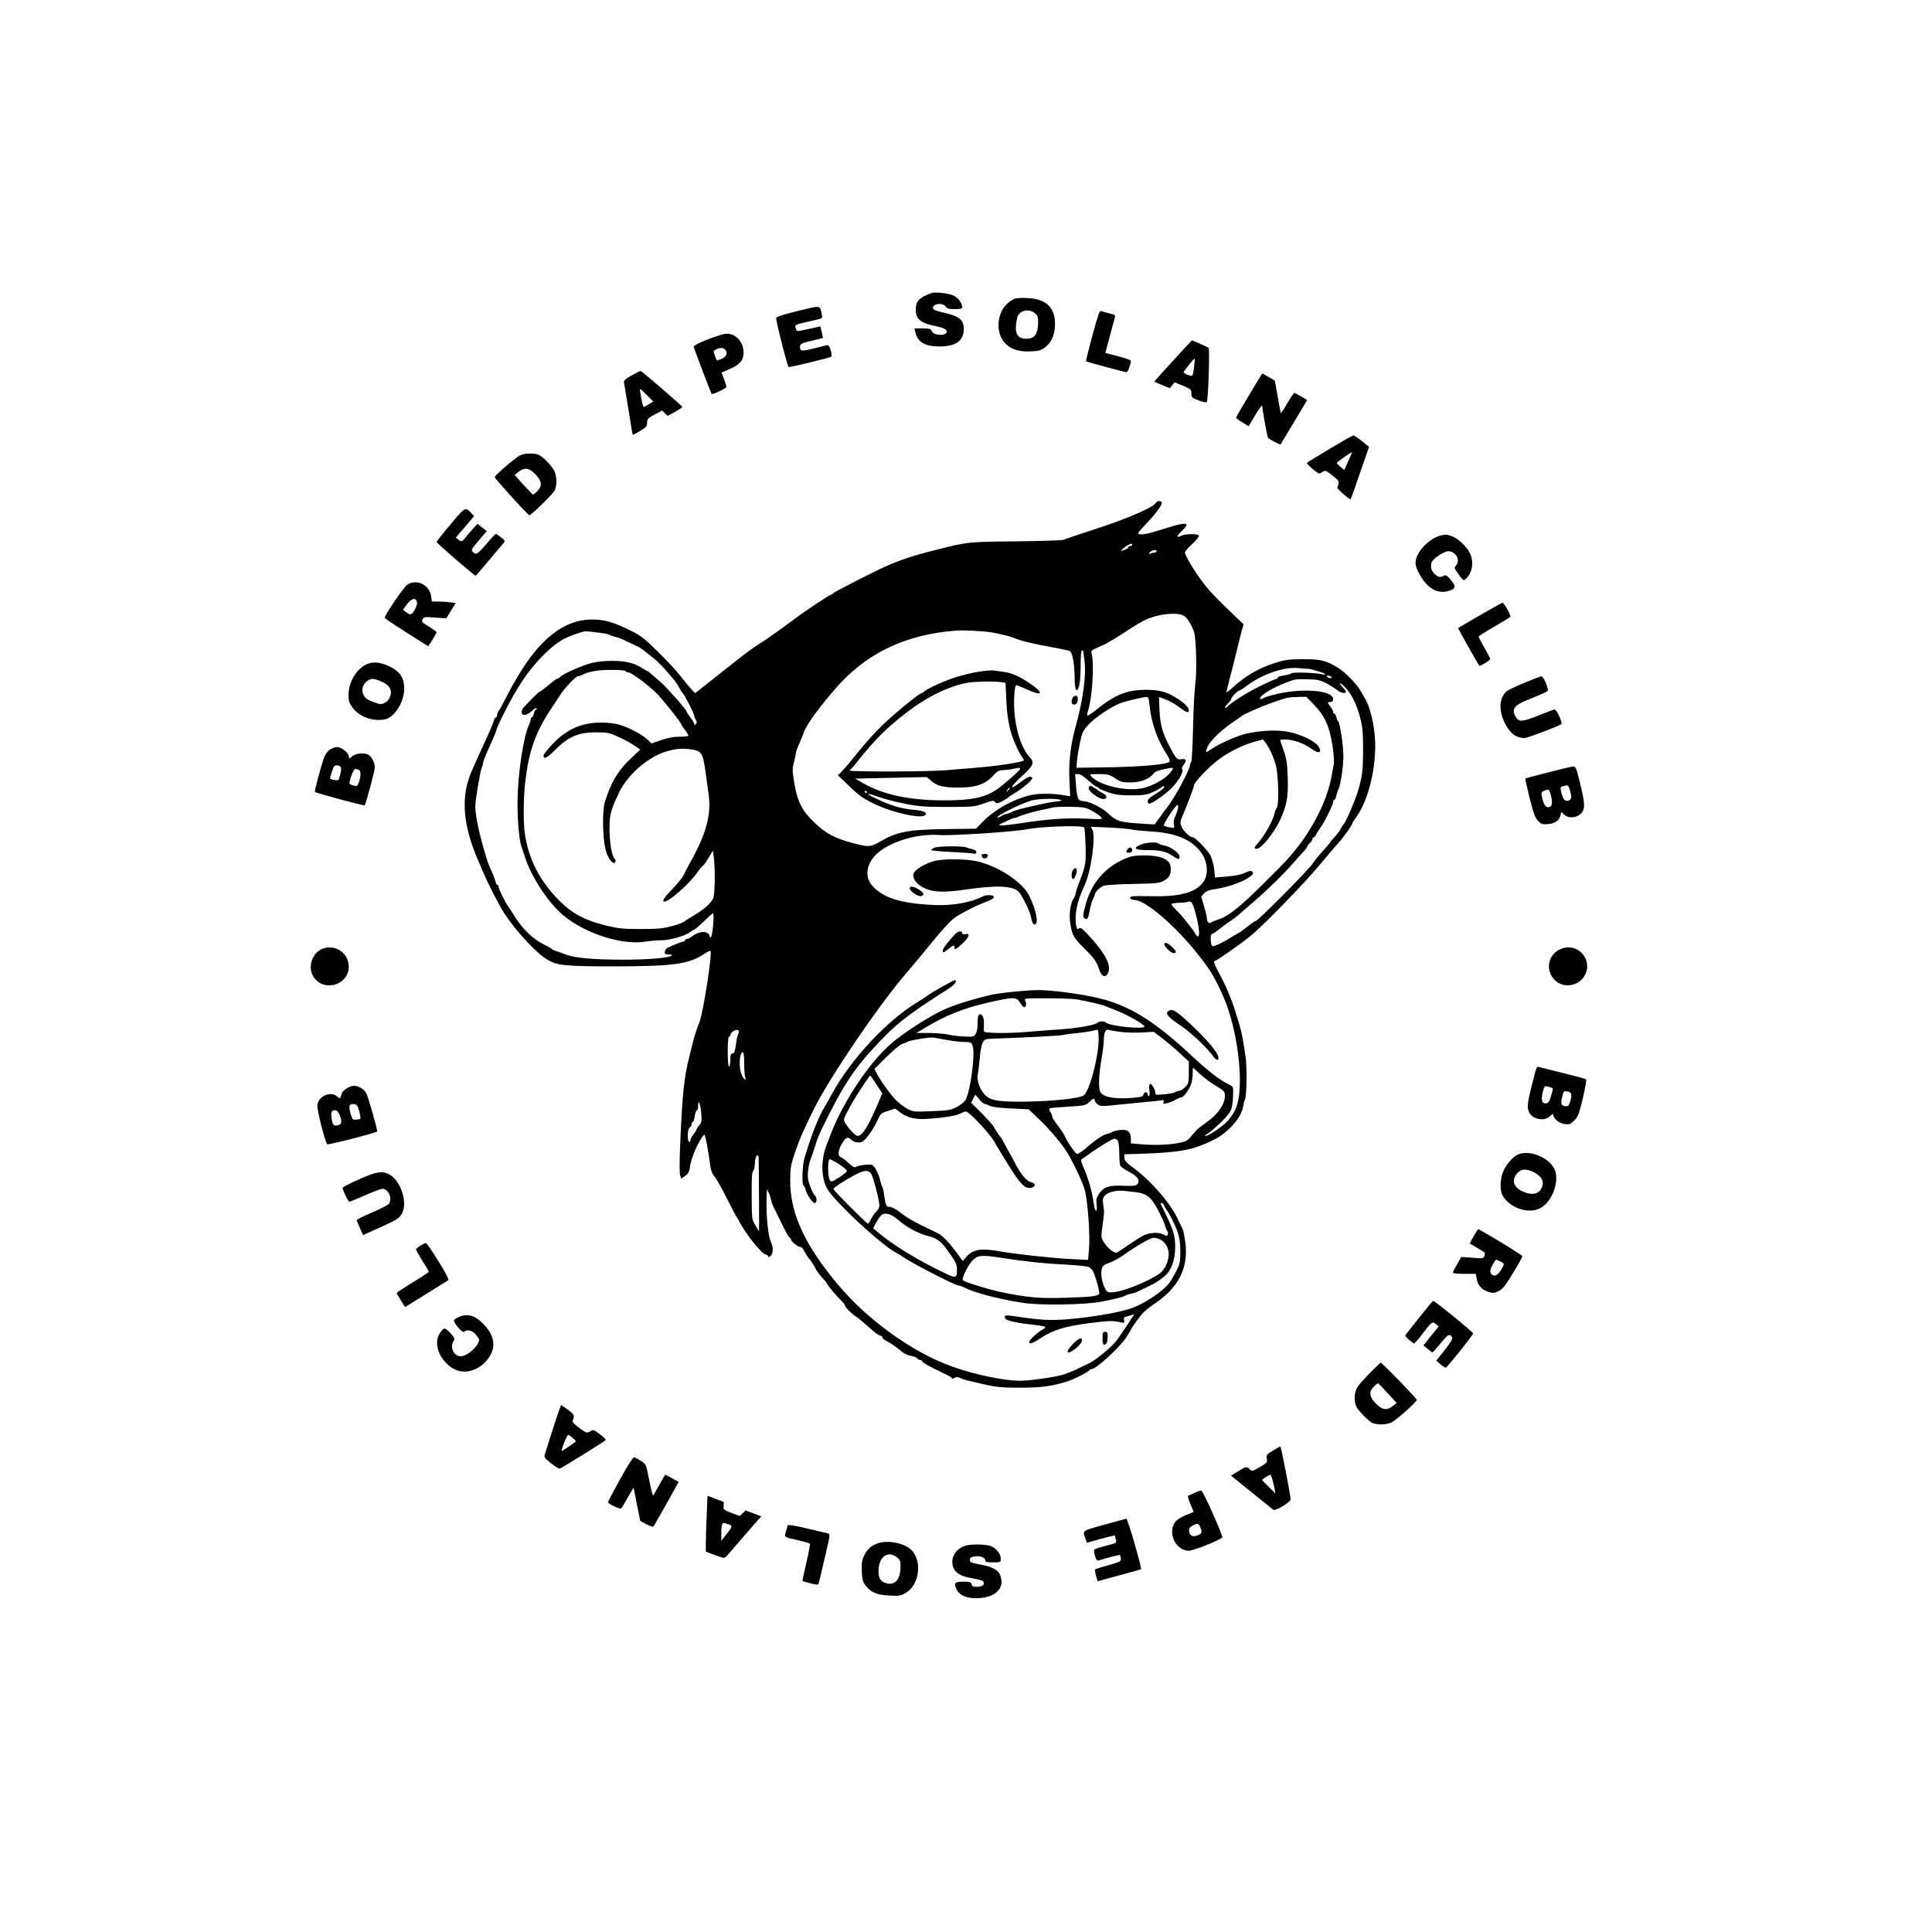 <?xml version="1.0" standalone="no"?>
<!DOCTYPE svg PUBLIC "-//W3C//DTD SVG 20010904//EN"
 "http://www.w3.org/TR/2001/REC-SVG-20010904/DTD/svg10.dtd">
<svg version="1.0" xmlns="http://www.w3.org/2000/svg"
 width="1500pt" height="1500pt" viewBox="0 0 1500 1500"
 preserveAspectRatio="xMidYMid meet">

<g transform="translate(0,1500) scale(0.1,-0.1)"
fill="#000000" stroke="none">
<path d="M7230 12724 c-96 -35 -120 -62 -120 -131 0 -69 38 -101 145 -123 73
-16 95 -26 95 -45 0 -35 -100 -32 -115 3 -9 19 -17 22 -73 22 l-62 0 6 -27
c17 -79 75 -113 189 -113 126 0 188 45 188 135 0 73 -34 100 -162 129 -74 17
-90 28 -71 51 19 22 77 19 92 -5 10 -16 24 -20 70 -20 46 0 58 3 58 15 0 32
-30 73 -66 90 -37 18 -146 30 -174 19z"/>
<path d="M7885 12683 c-35 -9 -85 -53 -105 -92 -46 -92 -34 -201 30 -262 47
-45 108 -62 198 -57 57 3 76 8 107 32 50 39 76 99 76 181 1 128 -71 195 -215
201 -39 2 -80 0 -91 -3z m149 -114 c22 -17 26 -29 26 -68 0 -93 -26 -131 -90
-131 -76 0 -97 45 -74 158 12 59 86 82 138 41z"/>
<path d="M6175 12581 c-112 -28 -150 -41 -149 -52 4 -48 89 -379 98 -379 21 0
321 73 329 80 12 11 -11 90 -26 90 -7 0 -55 -11 -107 -25 -99 -25 -113 -23
-108 20 3 16 19 23 88 39 47 11 86 21 88 22 2 1 -2 22 -8 46 l-11 44 -89 -20
c-49 -11 -91 -18 -93 -15 -3 2 -7 14 -11 26 -6 20 0 23 86 43 51 11 100 23
109 26 14 4 15 11 6 49 -13 55 -4 55 -202 6z"/>
<path d="M8481 12394 c-29 -108 -51 -197 -49 -199 5 -5 302 -85 314 -85 10 0
34 62 34 87 0 9 -30 19 -157 52 l-41 11 34 128 c19 70 37 136 40 148 4 17 -1
22 -43 31 -26 7 -55 14 -64 18 -12 5 -24 -29 -68 -191z"/>
<path d="M5495 12365 c-67 -26 -110 -48 -109 -57 1 -11 133 -358 139 -366 6
-8 115 43 115 54 0 7 -9 35 -19 62 l-19 49 68 30 c78 35 103 66 103 126 0 82
-60 148 -133 146 -19 0 -84 -20 -145 -44z m133 -77 c25 -25 14 -58 -24 -74
-20 -8 -37 -14 -38 -12 -8 11 -28 69 -25 72 31 26 69 32 87 14z"/>
<path d="M9106 12198 c-81 -88 -146 -161 -144 -162 1 -1 30 -13 62 -26 l59
-24 18 23 19 23 65 -27 c61 -26 65 -30 65 -60 0 -30 4 -34 57 -54 40 -15 58
-18 63 -10 11 17 23 410 14 418 -5 4 -36 19 -69 33 l-61 26 -148 -160z m165
-45 c-4 -35 -10 -66 -14 -69 -8 -8 -67 15 -67 26 0 8 82 111 86 107 1 -1 -1
-30 -5 -64z"/>
<path d="M4902 12084 c-52 -30 -61 -39 -57 -57 3 -12 18 -107 35 -211 16 -104
31 -190 32 -191 2 -2 28 11 57 29 48 28 55 36 55 64 1 30 7 36 59 64 l58 31
21 -21 21 -21 59 32 c32 18 57 35 55 38 -4 11 -315 279 -324 279 -4 0 -36 -16
-71 -36z m122 -153 l48 -48 -37 -23 c-20 -12 -37 -21 -39 -19 -8 9 -32 139
-27 139 4 0 28 -22 55 -49z"/>
<path d="M9786 12078 c-38 -60 -187 -311 -189 -319 -1 -5 20 -22 48 -38 l49
-30 42 70 c42 72 64 100 64 84 0 -20 39 -235 44 -243 7 -11 95 -57 99 -52 2 3
49 81 105 175 l101 169 -47 28 c-26 15 -50 28 -54 28 -3 0 -27 -36 -53 -80
-26 -45 -49 -79 -51 -78 -1 2 -12 59 -24 128 -12 69 -22 125 -23 126 -1 1 -23
13 -49 28 l-47 27 -15 -23z"/>
<path d="M10330 11519 c-91 -55 -171 -103 -178 -108 -10 -6 0 -19 37 -50 50
-42 52 -43 76 -27 25 16 27 16 80 -26 55 -43 56 -46 38 -94 -3 -9 97 -97 104
-90 1 1 34 93 72 204 l70 202 -55 45 c-31 25 -61 45 -67 44 -7 0 -86 -46 -177
-100z m138 -99 l-31 -69 -29 24 c-16 13 -29 27 -29 31 0 5 110 84 118 84 1 0
-12 -31 -29 -70z"/>
<path d="M4033 11462 c-37 -20 -191 -153 -192 -166 -1 -11 258 -296 269 -296
15 0 180 162 196 191 19 37 18 112 -2 152 -20 40 -81 104 -116 123 -36 19
-116 17 -155 -4z m126 -147 c49 -53 53 -86 14 -127 -15 -15 -30 -28 -34 -28
-3 0 -37 34 -75 76 l-68 77 29 23 c48 38 85 32 134 -21z"/>
<path d="M8974 11096 c-12 -32 -222 -123 -459 -200 -132 -43 -249 -82 -260
-87 -11 -5 -177 -10 -370 -12 -375 -4 -362 -2 -625 -68 -162 -40 -270 -76
-380 -125 -99 -44 -393 -194 -411 -210 -8 -8 -19 -14 -23 -14 -8 0 -207 -132
-260 -173 -106 -79 -244 -178 -298 -211 -62 -39 -90 -60 -357 -272 l-134 -106
-31 33 c-18 19 -54 63 -81 98 -27 36 -105 120 -174 188 -114 112 -133 127
-225 172 -129 63 -195 81 -293 81 -213 0 -406 -152 -584 -460 -31 -52 -71
-126 -90 -165 -19 -38 -40 -76 -46 -83 -7 -7 -13 -22 -13 -33 0 -10 -4 -19
-10 -19 -5 0 -13 -12 -16 -27 -4 -16 -36 -91 -72 -168 -35 -77 -70 -153 -77
-170 -7 -16 -18 -41 -24 -55 -86 -195 -68 -419 55 -699 14 -31 30 -69 37 -86
33 -81 122 -254 162 -315 92 -142 252 -313 338 -363 73 -43 144 -50 516 -50
459 1 578 17 697 96 25 16 47 27 50 25 16 -16 -57 -484 -85 -553 -17 -39 -40
-111 -51 -155 -6 -25 -18 -72 -26 -105 -43 -171 -56 -287 -73 -689 -6 -134 -6
-228 0 -243 l9 -24 30 21 c20 14 31 32 35 58 8 52 11 60 32 117 21 58 70 145
82 145 7 0 31 -127 46 -245 4 -28 15 -59 26 -71 20 -21 53 -81 131 -234 23
-47 45 -87 48 -90 3 -3 11 -16 18 -30 47 -95 179 -260 208 -260 7 0 14 -6 17
-12 3 -10 7 -10 20 1 21 17 22 68 3 107 -21 41 -36 180 -35 314 1 63 4 106 6
95 3 -11 9 -24 13 -30 4 -5 11 -26 15 -45 4 -19 11 -41 16 -50 4 -8 33 -68 64
-132 31 -65 61 -118 66 -118 5 0 9 -5 9 -10 0 -17 51 -60 70 -60 9 0 22 -10
28 -22 14 -27 35 -61 42 -68 11 -11 50 -70 50 -75 0 -9 43 -67 68 -91 12 -12
22 -25 22 -29 0 -9 77 -100 114 -136 14 -13 26 -29 26 -35 0 -12 60 -72 89
-88 11 -6 53 -41 94 -78 41 -38 82 -68 91 -68 9 0 16 -6 16 -13 0 -7 21 -24
48 -37 26 -14 66 -42 89 -62 27 -25 56 -40 82 -44 23 -4 46 -13 52 -20 6 -8
18 -14 25 -14 8 0 14 -4 14 -9 0 -9 72 -50 164 -92 50 -24 66 -33 66 -41 0 -5
9 -3 19 4 15 9 25 9 43 0 13 -6 43 -17 68 -22 217 -52 224 -53 395 -54 171 0
249 10 375 50 52 17 163 73 168 86 2 4 10 8 17 8 33 0 211 161 266 242 21 32
39 61 39 64 0 7 44 69 88 124 13 16 55 50 93 76 192 127 269 283 241 484 -6
44 -15 87 -20 97 -5 10 -23 48 -41 85 -62 127 -206 291 -348 396 -50 36 -63
51 -63 73 l0 27 153 5 c289 11 379 29 534 104 118 57 226 180 236 269 2 17 7
36 12 44 14 22 18 249 6 330 -22 149 -29 187 -46 246 -27 92 -55 177 -64 199
-5 11 -19 45 -31 75 -12 30 -42 93 -68 139 -33 63 -42 86 -32 89 26 9 206 135
282 198 67 55 192 179 363 359 71 74 165 181 226 256 29 35 69 82 90 104 40
44 109 140 109 153 0 4 12 24 26 43 107 142 172 439 145 662 -12 106 -41 211
-72 262 -10 17 -27 46 -38 65 -26 47 -116 140 -169 173 -87 56 -138 69 -263
69 -124 0 -153 -4 -239 -32 -125 -42 -217 -96 -315 -184 -27 -25 -51 -43 -52
-42 -2 2 9 47 23 102 15 54 39 151 54 214 15 63 34 137 41 164 l14 49 -116
111 c-64 61 -139 138 -166 171 -79 96 -173 247 -173 276 0 7 25 36 56 65 32
29 54 58 52 65 -6 17 -108 15 -140 -2 -36 -19 -33 1 5 36 74 68 44 76 -104 29
-143 -45 -186 -56 -218 -52 -25 3 -22 7 45 78 76 80 124 144 124 166 0 18 -39
18 -46 0z m-184 -326 c0 -5 -7 -10 -15 -10 -8 0 -15 -4 -15 -9 0 -5 -8 -11
-17 -15 -10 -3 -25 -9 -33 -13 -21 -9 18 29 44 43 27 15 36 16 36 4z m190 -50
c0 -5 -6 -10 -14 -10 -8 0 -23 -3 -33 -7 -16 -6 -16 -5 -4 10 15 18 51 23 51
7z m210 -500 c27 -14 67 -79 82 -132 16 -59 21 -316 8 -402 -6 -39 -14 -189
-17 -334 -3 -144 -10 -265 -15 -268 -4 -3 -8 -12 -8 -20 0 -38 -125 -269 -185
-341 -5 -7 -28 -37 -50 -68 l-40 -56 -85 5 c-197 13 -206 16 -285 88 -43 39
-144 88 -182 88 -42 0 -50 16 -59 123 l-7 87 25 0 c15 0 44 -19 78 -50 30 -27
60 -50 67 -50 7 0 13 -4 13 -8 0 -5 33 -19 73 -33 59 -20 92 -24 182 -24 95 0
118 4 165 25 30 13 61 30 69 38 7 7 16 10 19 7 8 -8 -26 -37 -81 -69 -30 -18
-47 -35 -47 -47 0 -10 6 -19 13 -19 19 0 117 67 165 113 55 52 105 136 91 153
-6 7 -2 20 12 37 25 33 17 50 -20 42 -32 -7 -42 5 -96 110 -51 99 -68 162 -73
272 l-4 102 53 -20 c30 -12 77 -38 105 -60 53 -40 74 -48 74 -26 0 23 -29 54
-82 89 -86 56 -141 72 -248 72 -147 1 -245 -38 -388 -154 -35 -28 -66 -49 -70
-46 -3 3 0 23 7 43 31 97 47 354 28 430 -8 32 -8 33 50 58 32 13 65 29 73 35
8 5 24 15 35 20 11 6 47 28 80 50 101 67 168 106 205 119 100 38 221 47 270
21z m-1490 -130 c75 -14 144 -31 165 -40 64 -27 146 -47 329 -80 60 -11 112
-23 116 -27 18 -22 32 -99 33 -192 1 -70 6 -106 14 -108 20 -7 33 66 33 190 0
71 4 117 10 117 6 0 10 -2 10 -4 0 -3 5 -38 10 -78 15 -109 -12 -306 -70 -514
-39 -140 -54 -273 -47 -417 l6 -119 -37 6 c-95 17 -212 18 -277 1 -133 -33
-268 -108 -361 -201 l-57 -58 -241 -3 c-290 -5 -371 -20 -508 -100 -66 -39
-87 -40 -194 -12 -149 39 -217 74 -306 158 -100 94 -137 165 -162 317 -15 91
-15 106 -1 159 8 33 15 65 15 73 0 7 11 37 24 65 13 29 27 62 30 73 20 66 93
171 243 347 240 281 542 429 943 461 59 5 223 -4 280 -14z m-3060 -1 c46 -5
89 -14 95 -18 5 -5 24 -11 40 -15 17 -4 44 -13 60 -21 103 -48 122 -57 139
-68 11 -7 26 -18 35 -25 9 -7 38 -31 65 -52 41 -32 85 -79 169 -180 6 -8 20
-30 31 -50 10 -19 21 -37 25 -40 15 -12 91 -160 91 -178 0 -7 6 -21 12 -32 10
-15 10 -22 0 -32 -9 -9 -12 -9 -12 1 0 7 -13 30 -30 51 -16 21 -30 42 -30 47
0 13 -149 182 -201 227 -24 21 -56 49 -71 62 -14 13 -29 24 -32 24 -3 0 -26
13 -50 29 -63 39 -144 54 -263 49 -71 -3 -117 -12 -168 -30 -91 -33 -181 -76
-196 -94 -6 -8 -17 -14 -23 -14 -6 0 -37 -23 -69 -50 -32 -28 -62 -50 -66 -50
-7 0 -61 -53 -128 -125 -7 -8 -13 -23 -13 -34 0 -32 43 -27 79 9 17 17 32 26
36 20 3 -5 2 -10 -4 -10 -5 0 -12 -13 -16 -30 -4 -16 -11 -30 -16 -30 -5 0 -9
-7 -9 -16 0 -9 -7 -30 -15 -47 -41 -88 -85 -380 -87 -582 -2 -141 13 -315 31
-360 4 -11 16 -45 25 -75 55 -171 199 -384 325 -477 178 -133 445 -213 616
-183 33 5 88 10 123 10 66 0 191 37 222 65 9 8 21 15 26 15 6 0 40 29 77 65
37 36 70 65 73 65 11 0 -3 -171 -15 -183 -8 -8 -11 -7 -11 4 0 8 -9 20 -21 27
-24 15 -78 2 -118 -29 -13 -11 -30 -19 -37 -19 -8 0 -14 -4 -14 -9 0 -5 -12
-12 -27 -15 -24 -6 -48 -16 -113 -46 -8 -4 -16 -17 -18 -29 -3 -18 2 -21 29
-21 21 0 30 -3 23 -10 -17 -17 -196 -32 -384 -31 -235 1 -370 14 -440 41 -30
12 -64 24 -75 27 -11 3 -27 11 -35 18 -8 7 -31 20 -50 29 -98 46 -181 129
-255 254 -5 10 -20 31 -31 47 -25 35 -74 137 -74 153 0 7 -4 12 -9 12 -5 0
-12 12 -15 28 -4 15 -13 41 -20 57 -31 68 -37 82 -51 130 -51 164 -84 319 -85
391 0 51 39 282 51 306 5 9 9 24 9 34 0 9 22 66 50 126 27 59 53 120 56 136 4
15 28 68 53 117 109 218 198 348 313 462 95 93 153 130 258 164 67 22 57 21
160 8z m5510 -281 c25 0 124 -29 135 -40 7 -7 2 -9 -15 -4 -46 13 -229 19
-242 9 -7 -6 -34 -14 -60 -17 -27 -4 -48 -11 -48 -17 0 -5 -4 -9 -9 -9 -5 0
-57 -23 -116 -51 -105 -51 -218 -121 -262 -162 -13 -11 -23 -16 -23 -10 0 5
11 20 25 33 14 13 25 29 25 35 0 13 52 65 64 65 5 0 25 12 45 28 128 97 297
156 411 145 30 -3 62 -6 70 -5z m-5295 -18 c3 -5 14 -10 23 -10 21 0 151 -95
215 -158 48 -46 197 -234 197 -247 0 -4 13 -24 30 -45 16 -20 27 -40 23 -44
-3 -3 -35 -6 -70 -6 -44 0 -89 -9 -140 -26 l-75 -26 -32 31 c-39 37 -145 94
-219 115 -31 9 -91 16 -137 16 -155 0 -272 -52 -381 -168 -38 -41 -69 -80 -69
-87 0 -33 25 -22 81 34 109 111 188 146 329 145 87 0 102 -3 173 -36 43 -19
98 -49 123 -67 l45 -31 -67 -63 c-105 -97 -162 -193 -209 -348 -19 -64 -17
-262 5 -358 12 -57 45 -111 67 -111 15 0 17 22 4 35 -36 37 -53 276 -25 365 9
30 21 62 25 70 4 8 19 40 32 70 33 73 102 158 179 220 121 96 245 138 368 124
96 -12 106 -25 126 -165 8 -57 19 -138 25 -179 24 -168 -17 -317 -158 -565
-12 -22 -29 -55 -37 -72 -8 -18 -47 -65 -85 -105 -67 -68 -85 -98 -61 -98 35
0 187 134 247 217 24 34 48 63 52 63 3 0 22 26 41 58 l35 57 7 -50 c12 -96 9
-294 -6 -323 -21 -39 -71 -83 -146 -128 -36 -21 -72 -44 -81 -51 -8 -7 -51
-23 -95 -34 -65 -18 -106 -22 -239 -22 -140 0 -174 4 -270 27 -163 40 -262 93
-360 191 -155 154 -244 329 -271 530 -12 88 -10 275 4 395 30 248 80 387 211
583 25 38 51 76 56 85 34 55 125 152 142 152 7 0 21 4 31 9 48 26 115 39 219
40 65 0 114 -3 118 -9z m5485 -50 c0 -5 -9 -6 -20 -3 -11 3 -20 9 -20 13 0 5
9 6 20 3 11 -3 20 -9 20 -13z m-35 -49 c33 -18 69 -42 81 -52 20 -19 64 -26
64 -10 0 4 -11 20 -26 36 -39 42 -22 41 19 -1 51 -53 92 -135 118 -239 19 -76
22 -115 22 -255 -1 -143 -5 -179 -28 -270 -21 -86 -102 -280 -124 -300 -3 -3
-13 -18 -21 -33 -8 -16 -29 -44 -47 -64 -18 -19 -33 -37 -33 -40 0 -3 -25 -32
-56 -66 -30 -33 -67 -77 -80 -99 -30 -47 -427 -448 -444 -448 -6 0 -32 -17
-58 -39 -26 -21 -60 -46 -77 -55 -16 -9 -37 -21 -45 -26 -66 -43 -144 -81
-156 -76 -17 7 -20 96 -3 96 7 0 32 17 58 38 25 20 63 49 86 63 22 14 56 40
75 58 19 18 71 62 114 99 89 75 238 222 306 302 25 28 57 65 73 81 15 16 27
33 27 38 0 4 9 16 20 26 11 10 20 24 20 32 0 7 5 13 10 13 6 0 13 8 17 18 3 9
18 33 32 52 33 44 101 181 101 203 0 10 4 17 9 17 5 0 13 14 16 32 4 18 11 39
16 48 17 31 39 179 39 260 0 82 -27 260 -41 270 -4 3 -11 18 -14 33 -4 15 -11
27 -16 27 -5 0 -9 6 -9 14 0 7 -9 25 -20 39 -11 14 -20 28 -20 31 0 3 9 6 20
6 14 0 20 7 20 23 0 70 -255 88 -465 32 -33 -8 -68 -20 -78 -26 -32 -18 -33 2
-2 27 51 41 167 96 250 118 11 2 58 4 105 2 74 -2 93 -7 145 -35z m-1380 -168
c14 -135 59 -265 132 -377 21 -33 29 -54 23 -60 -21 -21 -205 -38 -459 -43
l-264 -4 5 58 c3 32 14 96 24 142 15 72 24 90 61 131 52 58 188 149 258 173
51 17 166 44 197 46 13 1 18 -12 23 -66z m1277 5 c82 -83 120 -168 143 -313 9
-60 14 -125 11 -145 -4 -19 -11 -61 -17 -93 -29 -169 -128 -378 -263 -552 -61
-78 -82 -102 -221 -240 -227 -228 -315 -299 -400 -325 -22 -7 -46 -17 -53 -23
-15 -12 -32 6 -32 36 0 9 -10 51 -22 92 l-22 75 23 24 c16 17 39 27 74 31 116
16 249 65 297 111 22 21 -2 41 -32 27 -46 -23 -93 -33 -173 -39 l-82 -7 -6 63
c-4 35 -17 83 -29 108 -22 42 -119 142 -139 142 -21 0 -71 47 -84 78 -14 31
-13 45 6 87 38 89 89 223 89 237 0 23 110 140 188 198 78 60 187 114 277 140
l70 19 18 -22 c29 -36 63 -108 82 -177 21 -73 26 -309 8 -332 -6 -7 -14 -28
-18 -46 -12 -55 -79 -173 -132 -232 -28 -30 -29 -40 -5 -40 34 0 132 121 179
220 53 113 66 182 61 332 -4 112 -9 145 -31 208 -15 41 -27 79 -27 84 0 5 26
6 58 4 62 -6 137 -36 188 -74 55 -43 85 -24 45 28 -30 37 -127 84 -216 103
-88 19 -197 17 -326 -8 -74 -15 -222 -79 -290 -127 -16 -12 -32 -20 -35 -18
-2 3 4 23 13 44 21 45 112 132 198 189 33 22 62 42 65 45 13 14 155 76 240
106 120 41 122 41 199 43 l63 1 60 -62z m-1101 -505 c-34 -64 -167 -138 -265
-148 -127 -14 -306 34 -362 96 -17 18 -15 19 59 19 69 0 80 -3 124 -32 42 -29
55 -32 118 -33 78 0 151 27 179 67 12 16 34 26 74 34 84 17 84 17 73 -3z
m-871 -232 c20 -6 15 -9 -30 -14 -30 -3 -84 -13 -120 -21 -36 -8 -94 -21 -130
-30 -36 -8 -79 -22 -95 -30 -17 -9 -36 -16 -43 -16 -7 0 -24 -7 -38 -16 -13
-9 -27 -14 -30 -11 -12 11 175 105 261 131 52 15 182 19 225 7z m915 -71 c-4
-17 -14 -44 -22 -61 -9 -18 -13 -42 -9 -60 6 -30 5 -30 -32 -23 -20 3 -41 10
-45 14 -10 9 90 160 105 160 5 0 7 -13 3 -30z m-668 -15 c29 -15 61 -37 70
-48 18 -19 17 -19 -117 -13 -147 7 -294 -3 -495 -34 -71 -11 -143 -19 -160
-19 -27 0 -24 4 30 29 33 16 66 30 73 30 7 0 20 4 30 9 21 12 111 38 177 52
28 5 66 14 85 19 19 5 85 8 145 6 100 -2 115 -5 162 -31z m-60 -129 c4 -4 9
-66 11 -138 5 -139 1 -159 -49 -289 -16 -41 -29 -82 -29 -90 0 -8 -6 -23 -14
-34 -26 -37 -38 -127 -26 -197 13 -87 27 -111 110 -193 74 -72 97 -106 115
-164 14 -46 41 -63 61 -37 42 58 -6 157 -154 315 -41 44 -54 52 -65 42 -12 -9
-16 -6 -21 20 -16 84 5 190 64 314 51 107 89 380 61 434 l-12 22 143 -6 c79
-4 159 -11 178 -16 19 -4 87 -11 150 -15 183 -10 305 -60 379 -154 61 -77 68
-187 16 -248 -65 -77 -187 -106 -420 -100 -119 2 -140 1 -140 -12 0 -10 12
-16 39 -18 85 -7 306 -196 476 -408 105 -130 145 -197 211 -349 84 -194 137
-501 123 -713 -7 -114 -30 -173 -93 -245 -40 -44 -148 -117 -174 -117 -7 0 4
10 23 21 19 12 67 54 107 93 77 78 83 94 87 218 1 49 -1 53 -29 66 -72 34
-169 109 -295 227 -262 246 -455 371 -665 431 -129 38 -383 75 -515 77 -88 1
-309 -21 -380 -38 -147 -35 -286 -79 -360 -113 -118 -54 -317 -182 -413 -266
-172 -151 -370 -448 -467 -701 -12 -33 -26 -69 -31 -80 -34 -85 -44 -193 -24
-271 13 -54 27 -80 68 -128 126 -149 415 -406 497 -443 8 -4 29 -16 45 -28 61
-45 408 -224 435 -225 8 0 26 -6 40 -13 85 -44 267 -92 460 -122 131 -21 480
-16 605 8 110 21 178 38 190 47 6 4 26 11 45 15 19 4 41 11 50 16 8 4 40 20
70 34 68 32 85 42 136 82 56 44 89 129 88 233 0 82 -14 130 -71 248 -21 42
-39 80 -41 85 -2 4 1 7 7 7 7 0 14 -8 18 -17 3 -10 12 -25 18 -33 22 -27 71
-125 90 -181 12 -36 19 -84 19 -144 0 -81 -3 -96 -30 -151 -17 -34 -43 -78
-58 -97 -50 -65 -188 -157 -291 -194 -89 -32 -304 -69 -488 -85 -139 -12 -227
-7 -421 23 -73 11 -86 8 -70 -19 11 -17 98 -35 236 -50 37 -4 70 -11 73 -14 4
-4 -6 -13 -22 -21 -36 -20 -103 -81 -103 -96 0 -21 29 -11 96 34 86 58 190 89
369 112 154 19 182 20 239 8 37 -8 39 -7 33 14 -3 13 -1 23 6 25 7 2 26 8 43
13 l31 10 -53 -81 c-29 -44 -68 -100 -85 -124 -36 -48 -157 -148 -209 -174
-19 -9 -62 -30 -95 -46 -33 -16 -85 -37 -116 -46 -71 -20 -256 -46 -329 -46
-124 0 -356 48 -530 111 -305 109 -655 361 -885 636 -259 310 -371 554 -370
808 1 100 4 120 38 220 36 105 75 194 154 350 122 240 487 778 689 1015 73 86
169 201 229 275 56 69 119 139 153 169 31 28 173 103 242 128 62 23 82 36 74
49 -7 12 -59 12 -82 0 -87 -46 -234 -73 -365 -68 -274 11 -415 55 -500 157
-55 64 -39 164 36 237 99 96 313 162 487 150 101 -7 584 25 680 44 111 23 429
33 447 15z m873 -698 c22 -90 26 -148 10 -148 -5 0 -15 10 -21 22 -6 12 -16
27 -20 32 -5 6 -28 36 -52 66 -23 30 -59 70 -79 89 -21 19 -35 38 -32 42 3 5
29 9 57 10 29 0 61 4 72 8 26 11 39 -13 65 -121z m-1370 -663 c12 -19 26 -35
31 -35 16 0 21 27 9 49 -11 21 -10 21 172 20 101 0 203 -4 228 -8 85 -16 195
-41 215 -50 11 -4 54 -22 96 -38 95 -38 221 -111 214 -124 -14 -22 -271 5
-299 32 -13 12 -49 12 -62 0 -20 -19 -145 -42 -279 -52 -77 -5 -190 -14 -251
-19 -161 -15 -354 -13 -355 3 -1 6 -1 31 0 54 3 49 -13 85 -34 77 -11 -5 -15
-23 -15 -68 0 -40 -6 -69 -16 -85 -15 -21 -22 -22 -93 -18 -42 2 -96 9 -121
15 -25 6 -90 11 -145 12 l-100 0 55 33 c177 107 308 159 515 206 185 42 207
41 235 -4z m-2188 -241 c-5 -11 -13 -41 -16 -69 -10 -70 -15 -85 -32 -85 -10
0 -14 -13 -14 -50 0 -27 -4 -50 -10 -50 -6 0 -10 45 -10 115 0 63 4 115 9 115
5 0 11 9 14 20 6 22 47 43 60 30 5 -4 5 -16 -1 -26z m2798 -42 c0 -138 -72
-408 -117 -437 -36 -24 -249 -46 -458 -48 -221 -2 -276 9 -321 68 -35 46 -53
112 -42 150 4 17 11 71 15 120 4 54 13 102 23 120 16 29 18 29 106 32 186 5
516 23 524 28 4 3 54 10 109 15 56 6 111 15 124 19 12 5 25 7 30 4 4 -2 7 -34
7 -71z m170 56 c41 -5 116 -7 166 -4 l92 5 63 -48 c35 -27 97 -79 137 -116
l72 -67 0 -85 c0 -80 -2 -86 -29 -114 -16 -16 -38 -29 -48 -29 -11 0 -23 -4
-28 -9 -6 -5 -43 -13 -82 -17 -65 -6 -73 -5 -73 10 0 27 -30 77 -42 70 -6 -4
-8 -24 -4 -50 3 -26 2 -44 -4 -44 -6 0 -10 7 -10 15 0 22 -27 18 -33 -4 -4
-16 -18 -20 -105 -26 -116 -8 -196 6 -224 39 -22 26 -20 128 6 276 9 52 16
114 16 138 0 55 16 86 38 77 9 -4 51 -11 92 -17z m-1345 -63 c44 -8 104 -15
133 -15 48 0 53 -2 63 -27 24 -61 -19 -373 -58 -429 -10 -13 -40 -36 -67 -50
-43 -23 -64 -26 -191 -31 -135 -6 -146 -5 -187 16 -23 13 -62 41 -86 64 -44
43 -126 155 -156 215 l-17 33 95 94 c56 55 107 97 123 101 15 4 33 11 39 15
16 13 175 38 204 33 14 -2 61 -11 105 -19z m-1577 -179 c0 -46 3 -94 7 -106
14 -44 -17 -15 -32 30 -14 42 -13 126 2 150 16 26 23 3 23 -74z m3537 -83 c28
-27 83 -68 123 -92 69 -42 72 -45 72 -82 0 -61 -54 -139 -136 -198 -76 -54
-81 -59 -127 -115 -29 -34 -39 -39 -107 -52 -83 -14 -189 -17 -292 -7 l-68 6
0 37 c0 54 -27 75 -86 66 -26 -3 -52 -10 -58 -14 -6 -5 -30 -14 -53 -20 -26
-8 -71 -38 -123 -82 -44 -39 -87 -70 -95 -70 -14 0 -71 81 -100 142 -8 18 -33
56 -55 83 -22 28 -40 57 -40 65 0 9 -7 25 -15 37 -10 14 -11 24 -5 28 5 3 70
9 143 13 126 7 135 9 163 35 33 31 44 34 44 12 0 -8 11 -22 24 -31 23 -14 37
-14 168 0 79 8 175 18 213 21 39 3 85 8 103 11 28 5 31 4 26 -11 -6 -15 -3
-16 27 -10 19 4 48 16 65 26 17 10 38 19 46 19 19 0 65 66 78 111 6 19 10 53
10 76 0 24 1 43 3 43 1 0 25 -21 52 -47z m-2510 -83 l45 -69 -31 -73 c-80
-189 -128 -264 -165 -256 -10 2 -38 27 -62 57 -33 41 -42 59 -38 77 5 20 70
139 104 190 47 74 95 144 98 144 2 0 24 -31 49 -70z m838 -150 c7 0 25 -7 40
-15 18 -9 77 -17 166 -21 l138 -7 90 -86 c84 -81 186 -205 222 -271 62 -113
112 -224 125 -276 22 -91 40 -344 31 -447 l-7 -89 -136 7 c-153 8 -423 37
-552 60 -151 27 -210 15 -265 -52 l-20 -24 -42 58 c-60 82 -113 138 -148 156
-16 9 -75 37 -129 63 -55 27 -120 64 -145 84 -57 45 -84 60 -109 60 -21 0 -26
12 -38 95 -3 28 -10 55 -14 60 -4 6 -11 26 -15 45 -11 55 -44 118 -67 126 -24
7 -108 -4 -124 -17 -8 -6 -26 4 -55 31 -24 22 -51 43 -61 46 -25 8 -22 50 5
98 32 56 49 64 75 38 14 -14 35 -22 57 -22 30 0 40 7 76 53 23 28 54 80 69
113 27 59 30 62 84 79 l56 18 34 -26 c59 -45 120 -60 216 -54 129 9 222 24
255 41 17 9 37 16 45 16 25 0 200 -188 223 -240 4 -8 49 -82 100 -165 100
-162 136 -199 185 -186 37 10 34 33 -5 43 -34 9 -82 66 -125 153 -14 28 -38
70 -52 95 -14 25 -31 56 -38 70 -7 14 -15 27 -18 30 -11 10 -50 69 -50 75 0 8
-68 83 -132 146 l-48 47 16 32 16 32 30 -36 c16 -20 35 -36 41 -36z m-2199
-67 c5 -68 4 -79 -14 -98 -11 -12 -20 -25 -20 -30 0 -4 -11 -23 -25 -41 -14
-18 -25 -40 -25 -49 0 -9 -4 -13 -10 -10 -17 10 -12 105 5 111 8 4 15 15 15
25 0 10 4 19 9 19 5 0 12 20 15 45 4 25 11 45 17 45 5 0 9 14 9 30 0 62 17 27
24 -47z m3236 -222 c5 -11 10 -53 10 -93 0 -40 3 -82 6 -93 4 -12 31 -33 67
-51 67 -33 92 -69 68 -98 -11 -13 -32 -15 -110 -12 -112 5 -152 -9 -189 -64
-20 -29 -23 -43 -18 -82 8 -57 -10 -67 -19 -10 -18 123 -43 209 -92 321 -8 18
-11 36 -6 40 113 82 238 160 255 160 10 1 22 -8 28 -18z m-2790 -128 c2 -61 5
-573 3 -573 -1 0 -14 21 -29 48 -27 46 -27 49 -28 229 -1 133 2 185 12 194 6
7 12 27 12 44 0 40 10 75 21 75 5 0 9 -8 9 -17z m622 -50 c31 -21 60 -44 63
-51 3 -8 -20 -28 -58 -52 -56 -36 -63 -38 -74 -23 -17 22 -18 163 -1 163 6 0
38 -17 70 -37z m251 -76 c15 -23 50 -149 62 -223 5 -36 3 -44 -23 -72 -16 -17
-35 -45 -42 -62 -7 -16 -17 -30 -22 -30 -10 0 -268 258 -268 269 0 9 82 63
160 105 77 42 112 45 133 13z m2047 -142 c92 -10 127 -37 181 -140 26 -50 51
-103 54 -120 4 -16 12 -36 17 -42 6 -7 8 -19 5 -27 -5 -13 -10 -13 -38 1 -38
19 -111 13 -160 -14 -28 -15 -92 -57 -194 -127 -17 -13 -75 31 -105 80 -22 35
-22 39 -11 123 15 105 16 114 6 171 -6 37 -3 49 13 68 22 25 88 42 142 37 19
-2 60 -7 90 -10z m-1850 -206 c82 -70 165 -115 255 -138 54 -14 89 -39 126
-88 75 -101 89 -127 89 -168 0 -67 -8 -71 -83 -35 -211 99 -419 226 -535 326
l-33 29 26 47 c15 27 34 53 43 58 26 16 73 3 112 -31z m2049 -163 c41 -22 65
-64 65 -116 -1 -54 -32 -121 -71 -148 -94 -65 -292 -144 -371 -146 -31 -1 -39
4 -52 29 -25 50 -37 117 -26 152 8 27 17 35 60 49 28 10 78 37 111 61 96 69
208 133 233 133 13 0 36 -7 51 -14z m-1234 -142 c190 -29 331 -44 495 -52 91
-5 174 -13 185 -20 12 -6 26 -21 32 -34 21 -42 52 -158 47 -172 -7 -19 -52
-25 -264 -32 -195 -7 -302 3 -506 46 -95 20 -273 76 -288 90 -13 13 44 128 81
160 40 36 69 37 218 14z"/>
<path d="M8453 8885 c-6 -17 34 -56 81 -79 53 -26 80 8 29 35 -16 8 -30 16
-33 19 -8 9 -59 40 -65 40 -3 0 -8 -7 -12 -15z"/>
<path d="M7599 9785 c-48 -7 -131 -27 -185 -45 -95 -31 -235 -96 -242 -112 -2
-5 -8 -8 -14 -8 -19 0 -225 -169 -319 -262 -52 -51 -130 -138 -173 -193 -44
-55 -97 -119 -119 -142 l-41 -43 88 -84 c72 -70 105 -94 189 -135 139 -68 356
-118 396 -92 30 19 -6 38 -86 44 -43 3 -109 16 -146 28 -73 23 -212 87 -205
94 2 3 41 -8 85 -24 44 -16 136 -39 204 -52 106 -21 154 -24 329 -24 196 0
208 2 279 27 65 23 76 25 86 12 8 -12 16 -13 35 -5 27 12 62 32 70 42 3 3 23
16 45 29 72 44 147 109 139 121 -11 18 -37 8 -94 -36 -88 -68 -81 -37 10 45
93 84 104 109 67 148 -57 61 -99 172 -117 312 -13 99 -6 250 11 250 5 0 46
-16 90 -36 114 -53 125 -25 18 48 -80 55 -147 85 -209 92 -30 4 -66 9 -80 11
-14 1 -64 -3 -111 -10z m172 -81 l36 -6 6 -132 c5 -120 21 -215 49 -291 22
-59 51 -120 69 -147 11 -14 19 -28 19 -31 0 -12 -201 -44 -365 -57 -66 -6
-174 -15 -240 -20 -137 -12 -766 -13 -749 -2 6 4 35 36 63 72 135 170 226 260
382 380 162 124 331 205 476 230 59 9 205 12 254 4z m149 -673 c0 -12 -132
-128 -185 -163 -93 -62 -197 -83 -415 -82 -261 1 -465 45 -618 133 l-63 36
278 6 278 6 32 -27 c48 -42 96 -55 213 -55 134 0 209 25 269 91 35 38 45 44
83 45 24 1 57 5 73 9 43 11 55 11 55 1z m-94 -169 c-17 -16 -18 -16 -5 5 7 12
15 20 18 17 3 -2 -3 -12 -13 -22z m-1096 -12 c0 -5 -2 -10 -4 -10 -3 0 -8 5
-11 10 -3 6 -1 10 4 10 6 0 11 -4 11 -10z"/>
<path d="M8332 9588 c-7 -7 -12 -22 -12 -35 0 -33 37 -31 46 1 10 40 -10 58
-34 34z"/>
<path d="M8858 8443 c-67 -28 -49 -43 50 -43 100 0 145 -10 196 -45 45 -31 58
-31 54 -3 -4 28 -72 76 -121 84 -20 4 -40 11 -43 15 -8 14 -95 9 -136 -8z"/>
<path d="M7253 8418 c-13 -6 -23 -14 -23 -18 0 -4 64 -10 143 -14 78 -4 157
-9 175 -12 25 -5 32 -3 32 10 0 9 -11 18 -27 22 -16 3 -38 10 -51 15 -31 12
-222 10 -249 -3z"/>
<path d="M8750 8400 c-9 -18 -8 -20 15 -20 18 0 25 5 25 20 0 11 -7 20 -15 20
-8 0 -19 -9 -25 -20z"/>
<path d="M7622 8353 c2 -10 12 -18 23 -18 11 0 21 8 23 18 3 13 -3 17 -23 17
-20 0 -26 -4 -23 -17z"/>
<path d="M8775 8348 c-174 -58 -296 -188 -345 -367 -24 -85 -25 -107 -5 -114
19 -8 23 1 36 67 5 31 16 68 24 83 8 16 15 33 15 38 1 18 37 54 66 67 18 7
106 13 232 15 183 4 206 6 238 25 41 24 54 45 54 90 0 48 -22 73 -79 92 -55
18 -187 20 -236 4z"/>
<path d="M7273 8319 c-85 -16 -183 -76 -183 -112 0 -38 33 -77 88 -103 67 -32
154 -35 323 -10 235 34 358 29 405 -15 28 -26 91 -153 99 -200 8 -45 20 -63
34 -55 25 16 2 119 -48 221 -52 107 -242 232 -410 269 -78 17 -235 20 -308 5z"/>
<path d="M8332 8248 c-14 -14 -16 -64 -3 -72 10 -6 31 37 31 64 0 23 -10 26
-28 8z"/>
<path d="M7065 8110 c-14 -22 62 -77 91 -66 21 8 17 23 -13 44 -38 26 -70 35
-78 22z"/>
<path d="M7415 7747 c-66 -71 -95 -111 -95 -128 0 -19 3 -18 39 10 44 35 51
37 51 16 0 -23 11 -18 63 30 53 50 62 80 22 73 -17 -4 -25 -1 -25 8 0 21 -32
15 -55 -9z"/>
<path d="M9040 7668 c0 -19 52 -68 72 -68 27 0 22 15 -14 49 -34 32 -58 40
-58 19z"/>
<path d="M7316 7340 c-50 -28 -97 -56 -105 -63 -9 -8 -52 -35 -95 -62 -234
-143 -510 -441 -655 -705 -23 -41 -45 -82 -51 -90 -51 -81 -110 -229 -164
-411 -17 -59 -22 -204 -7 -213 5 -3 12 -17 15 -32 10 -39 54 -104 71 -104 19
0 20 43 1 59 -8 6 -24 39 -36 71 -19 50 -21 71 -16 121 4 34 11 69 16 78 4 9
18 48 30 86 32 104 37 116 128 295 102 202 189 333 308 464 186 207 275 278
614 493 40 25 66 63 43 63 -4 0 -48 -23 -97 -50z"/>
<path d="M9072 7151 c-28 -17 -5 -47 78 -102 85 -56 210 -170 263 -242 31 -41
47 -47 47 -18 0 38 -103 157 -252 292 -85 76 -108 88 -136 70z"/>
<path d="M8560 4610 c0 -36 4 -50 14 -50 17 0 26 22 26 66 0 27 -4 34 -20 34
-17 0 -20 -7 -20 -50z"/>
<path d="M8332 4567 c-37 -38 -53 -67 -36 -67 29 0 104 66 104 92 0 29 -23 21
-68 -25z"/>
<path d="M3498 10929 c-60 -70 -108 -132 -108 -137 0 -9 293 -262 303 -262 2
0 48 53 102 118 54 64 105 125 114 135 14 17 13 20 -19 45 -19 15 -37 27 -41
27 -3 0 -37 -36 -74 -80 -69 -80 -78 -85 -104 -60 -15 15 -12 21 66 112 l42
49 -36 29 -36 28 -31 -34 c-17 -19 -45 -51 -61 -71 -29 -36 -31 -36 -53 -20
l-23 18 71 83 71 84 -23 24 c-45 49 -46 48 -160 -88z"/>
<path d="M11180 10841 c-97 -30 -190 -134 -190 -213 0 -38 46 -124 89 -167 49
-49 104 -66 160 -51 64 17 69 33 27 85 -31 38 -40 43 -56 35 -29 -16 -45 -12
-74 16 -25 26 -32 56 -20 89 12 30 95 85 129 85 59 0 96 -70 59 -111 -15 -17
-14 -22 21 -69 36 -50 38 -50 57 -33 51 46 63 134 29 201 -25 49 -87 107 -133
127 -40 16 -59 17 -98 6z"/>
<path d="M3164 10462 c-27 -17 -176 -235 -177 -258 0 -5 76 -56 169 -115 l169
-107 33 51 c17 28 32 54 32 58 0 4 -27 24 -60 44 -54 33 -59 39 -49 57 10 19
17 20 97 13 l87 -6 36 59 37 60 -46 6 c-24 3 -66 6 -92 6 l-47 0 -6 42 c-12
86 -111 135 -183 90z m74 -140 c4 -25 -34 -92 -51 -92 -7 0 -22 8 -35 18 l-23
18 31 43 c35 48 72 54 78 13z"/>
<path d="M11490 10223 c-91 -53 -167 -97 -169 -99 -3 -2 152 -277 165 -293 5
-6 84 43 84 52 0 6 -20 45 -45 88 -25 43 -45 82 -45 86 0 4 54 39 120 77 66
38 123 73 126 77 7 12 -48 109 -61 109 -5 -1 -84 -44 -175 -97z"/>
<path d="M2845 9842 c-78 -37 -137 -135 -139 -234 -1 -48 4 -63 29 -99 50 -72
157 -112 250 -95 83 16 161 147 153 258 -5 71 -38 117 -110 152 -73 36 -133
41 -183 18z m116 -133 c63 -28 85 -64 69 -115 -7 -21 -23 -40 -41 -50 -27 -14
-35 -14 -77 1 -26 8 -54 21 -63 28 -46 35 -47 101 -2 137 33 25 52 25 114 -1z"/>
<path d="M11836 9699 c-66 -27 -128 -57 -139 -66 -56 -51 -63 -144 -18 -238
41 -86 90 -125 158 -125 23 0 270 94 285 108 11 12 -38 117 -53 114 -8 -2 -65
-23 -127 -48 -127 -51 -152 -52 -178 -3 -27 53 -7 82 84 120 178 73 174 70
168 94 -12 46 -37 95 -49 94 -6 0 -66 -23 -131 -50z"/>
<path d="M2564 9181 c-20 -12 -37 -35 -48 -63 -23 -63 -76 -261 -71 -266 10
-10 381 -110 386 -104 11 13 79 267 79 295 0 36 -25 83 -49 97 -32 17 -96 12
-124 -10 l-25 -20 -6 25 c-7 28 -59 65 -91 65 -11 0 -34 -9 -51 -19z m84 -143
c2 -9 -2 -35 -8 -58 -11 -40 -13 -42 -42 -36 -18 3 -33 8 -34 9 -5 5 19 81 29
95 14 18 51 11 55 -10z m136 -14 c19 -7 20 -43 3 -95 -12 -34 -13 -35 -45 -27
-29 8 -32 11 -26 36 11 46 32 92 43 92 5 0 16 -3 25 -6z"/>
<path d="M12020 9003 c-96 -24 -176 -46 -178 -47 -1 -2 14 -70 34 -152 31
-123 43 -154 66 -178 26 -26 34 -28 79 -24 56 6 85 27 95 71 5 24 8 27 15 15
5 -8 22 -21 38 -28 38 -15 93 1 115 35 23 35 20 74 -16 223 -28 117 -35 132
-53 131 -11 0 -99 -21 -195 -46z m179 -190 c1 -27 -35 -41 -54 -22 -7 8 -17
33 -23 56 -10 43 -10 43 22 51 29 8 32 7 43 -27 6 -20 12 -46 12 -58z m-160
20 c15 -53 13 -90 -4 -97 -34 -13 -53 15 -67 98 -3 18 16 30 54 35 4 1 12 -16
17 -36z"/>
<path d="M2522 7640 c-97 -22 -143 -155 -81 -234 91 -115 280 -42 266 103 -10
93 -93 151 -185 131z"/>
<path d="M12125 7635 c-104 -37 -133 -166 -54 -244 55 -56 150 -54 207 2 112
113 -3 295 -153 242z"/>
<path d="M11921 6683 c-64 -246 -69 -275 -49 -318 26 -57 120 -74 163 -30 16
16 25 19 25 10 0 -30 44 -66 87 -72 38 -5 46 -2 76 28 29 30 37 51 66 172 18
77 29 142 25 147 -5 4 -85 26 -179 49 -93 23 -178 44 -187 47 -13 4 -19 -4
-27 -33z m131 -130 c4 -2 5 -9 3 -16 -2 -7 -9 -31 -15 -53 -10 -43 -28 -58
-55 -48 -17 7 -19 44 -4 97 9 34 12 37 37 31 15 -4 30 -9 34 -11z m126 -29
c25 -7 28 -33 11 -83 -9 -27 -16 -32 -38 -29 -31 4 -36 22 -21 77 11 43 12 44
48 35z"/>
<path d="M2692 6550 c-18 -11 -35 -28 -38 -38 -3 -9 -8 -23 -10 -31 -4 -11 -9
-10 -25 5 -49 44 -142 8 -155 -62 -6 -31 58 -287 77 -308 7 -7 374 87 387 99
6 5 -69 268 -84 297 -16 31 -61 58 -96 58 -13 0 -38 -9 -56 -20z m97 -178 c8
-29 12 -55 9 -58 -3 -3 -18 -6 -34 -7 -25 -2 -29 2 -42 46 -17 61 -11 79 25
75 24 -3 30 -10 42 -56z m-153 -27 c21 -51 18 -74 -10 -81 -35 -8 -44 0 -51
51 -8 50 -2 65 26 65 13 0 25 -12 35 -35z"/>
<path d="M11784 6036 c-41 -18 -100 -89 -118 -144 -20 -57 -20 -134 -2 -170
51 -98 201 -151 293 -103 96 48 156 218 110 308 -48 91 -194 148 -283 109z
m126 -138 c53 -27 76 -63 66 -101 -16 -66 -74 -83 -153 -48 -76 35 -91 93 -38
147 30 30 68 31 125 2z"/>
<path d="M2788 5844 c-71 -31 -128 -61 -128 -66 0 -19 43 -108 52 -108 6 0 61
23 123 50 62 28 122 50 134 50 52 0 83 -88 44 -122 -10 -9 -69 -38 -130 -64
-62 -27 -113 -52 -113 -56 0 -4 11 -32 24 -62 l25 -55 120 54 c149 67 165 77
186 122 36 75 -8 224 -81 280 -62 47 -109 43 -256 -23z"/>
<path d="M11442 5403 c-18 -31 -31 -57 -30 -58 2 -1 28 -16 58 -34 30 -19 57
-35 58 -36 2 -2 1 -13 -3 -25 -7 -21 -11 -22 -93 -15 l-87 6 -32 -56 c-18 -31
-33 -61 -33 -66 0 -5 40 -9 89 -9 l89 0 7 -39 c8 -50 41 -86 93 -102 35 -10
45 -9 79 8 31 16 52 42 110 139 40 65 72 124 73 130 0 9 -238 155 -341 210 -3
2 -20 -22 -37 -53z m209 -198 c29 -15 29 -16 14 -46 -27 -51 -52 -71 -75 -59
-26 14 -25 40 1 84 24 42 21 41 60 21z"/>
<path d="M3263 5328 c-18 -11 -33 -24 -33 -29 0 -5 23 -45 50 -89 28 -44 50
-82 50 -84 0 -3 -56 -40 -125 -82 -69 -42 -125 -80 -125 -83 0 -3 15 -29 33
-58 l32 -51 160 99 c88 55 166 104 173 108 10 6 -8 43 -74 149 -48 78 -92 142
-98 141 -6 0 -26 -10 -43 -21z"/>
<path d="M11029 4783 c-51 -65 -100 -126 -108 -136 -15 -17 -13 -21 17 -48 18
-16 36 -29 41 -29 4 0 34 33 65 74 74 97 76 98 103 76 l23 -18 -59 -73 -59
-74 31 -27 c18 -15 35 -27 38 -28 4 0 32 32 64 71 56 70 70 77 88 48 8 -12 -6
-36 -56 -100 l-66 -83 32 -28 c18 -15 37 -27 42 -27 9 0 206 246 212 266 3 9
-297 253 -310 253 -3 0 -47 -53 -98 -117z"/>
<path d="M3564 4776 c-18 -8 -35 -19 -38 -25 -11 -17 65 -104 78 -91 21 21 63
11 90 -21 14 -17 26 -35 26 -40 0 -46 -91 -129 -142 -129 -55 0 -88 69 -56
119 10 16 7 25 -22 58 -19 21 -41 38 -49 38 -8 0 -26 -18 -39 -40 -46 -80 -3
-198 97 -265 94 -63 230 -19 296 95 45 76 30 158 -45 238 -66 73 -128 92 -196
63z"/>
<path d="M10623 4327 c-69 -71 -92 -102 -100 -135 -12 -45 -4 -101 18 -130 31
-41 86 -95 111 -108 36 -19 116 -17 155 4 38 20 193 159 193 173 0 11 -269
289 -280 289 -4 0 -47 -42 -97 -93z m151 -144 l70 -76 -30 -23 c-45 -37 -82
-32 -132 19 -51 52 -56 91 -16 131 15 14 29 26 33 26 3 0 37 -35 75 -77z"/>
<path d="M4295 3913 c-31 -98 -60 -190 -65 -204 -7 -23 -2 -30 47 -69 31 -24
61 -43 67 -43 9 0 337 203 358 222 5 4 -15 24 -44 45 -49 37 -52 38 -77 23
-25 -15 -28 -14 -83 26 -39 29 -56 47 -52 57 16 40 13 46 -34 83 -27 20 -52
37 -55 37 -4 0 -31 -80 -62 -177z m152 -77 c15 -13 26 -26 23 -28 -40 -32
-110 -78 -110 -72 0 17 43 124 51 124 4 0 21 -11 36 -24z"/>
<path d="M9882 3737 c-48 -29 -52 -34 -46 -62 5 -28 1 -32 -49 -62 -63 -37
-70 -39 -87 -18 -18 21 -28 19 -89 -19 l-53 -33 158 -128 c88 -71 164 -132
170 -137 16 -12 134 59 134 81 1 28 -74 411 -79 411 -4 -1 -30 -15 -59 -33z
m-3 -225 c6 -21 14 -54 17 -73 l7 -34 -52 50 c-28 27 -51 52 -51 55 0 6 52 39
62 40 4 0 12 -17 17 -38z"/>
<path d="M4816 3518 c-53 -96 -96 -177 -96 -180 0 -14 94 -58 103 -49 6 6 29
45 53 88 24 43 44 75 44 72 0 -3 11 -61 25 -129 14 -68 25 -124 25 -126 0 -2
22 -15 49 -29 38 -19 52 -22 58 -12 4 6 49 86 100 176 l92 165 -49 28 c-27 15
-52 28 -54 28 -3 0 -24 -36 -48 -80 -24 -44 -45 -80 -48 -80 -3 0 -17 55 -30
121 -24 121 -25 122 -63 146 -21 13 -44 26 -52 29 -8 4 -45 -53 -109 -168z"/>
<path d="M9275 3410 c-22 -11 -44 -21 -50 -23 -5 -2 3 -31 17 -64 l26 -61 -65
-27 c-45 -20 -71 -38 -84 -59 -53 -86 14 -216 111 -216 37 0 260 90 260 105 0
25 -150 360 -162 362 -7 1 -31 -7 -53 -17z m43 -265 c18 -40 15 -51 -19 -65
-38 -16 -63 -4 -67 33 -2 20 3 29 25 41 39 21 48 20 61 -9z"/>
<path d="M5487 3237 c-4 -83 -7 -180 -7 -217 l0 -67 72 -27 c69 -25 73 -25 88
-9 9 10 63 72 120 138 57 66 114 132 127 146 l24 26 -61 23 -61 23 -23 -22
-23 -21 -64 24 c-61 23 -64 26 -61 55 2 17 2 31 0 31 -3 0 -31 11 -65 24 l-60
23 -6 -150z m176 -74 c25 -8 22 -19 -23 -75 l-40 -51 0 56 c0 69 7 90 29 81 9
-3 24 -9 34 -11z"/>
<path d="M8573 3162 c-180 -50 -170 -42 -142 -118 l8 -22 106 30 c59 16 108
28 110 26 1 -2 5 -15 9 -30 6 -25 3 -28 -36 -38 -95 -25 -123 -34 -131 -40 -5
-4 -3 -26 4 -49 10 -32 16 -40 30 -36 59 19 162 45 165 42 2 -2 5 -14 6 -27 3
-22 -4 -26 -96 -52 -54 -15 -101 -30 -104 -33 -3 -2 1 -24 7 -48 l13 -44 166
46 c92 24 169 46 171 47 8 7 -104 394 -114 393 -5 -1 -83 -22 -172 -47z"/>
<path d="M6115 3156 c-2 -6 -8 -28 -14 -49 -11 -44 -19 -39 98 -66 46 -11 86
-23 89 -26 3 -3 -9 -68 -27 -146 -18 -77 -32 -142 -30 -144 2 -2 30 -10 62
-18 43 -12 59 -12 62 -4 3 7 24 96 48 200 44 185 44 187 23 192 -12 3 -85 20
-164 39 -99 23 -145 30 -147 22z"/>
<path d="M6815 3018 c-51 -18 -82 -46 -105 -93 -18 -38 -21 -59 -19 -124 3
-66 8 -83 31 -113 39 -51 89 -72 185 -76 75 -4 87 -2 127 22 104 61 128 246
42 332 -54 54 -183 79 -261 52z m151 -111 c24 -21 27 -30 25 -82 -2 -93 -47
-138 -116 -115 -44 14 -59 46 -53 114 8 97 79 138 144 83z"/>
<path d="M7498 3000 c-80 -24 -121 -95 -98 -166 15 -43 55 -70 130 -84 96 -19
101 -20 107 -36 8 -21 -14 -34 -55 -34 -26 0 -35 5 -39 20 -4 17 -14 20 -57
20 -72 0 -81 -8 -62 -54 22 -53 85 -79 175 -74 119 6 190 67 175 148 -10 61
-49 90 -149 110 -89 17 -95 20 -95 40 0 14 10 21 36 26 41 7 84 -8 84 -31 0
-12 13 -15 60 -15 59 0 60 0 60 29 0 36 -34 79 -76 97 -36 15 -152 17 -196 4z"/>
</g>
</svg>
